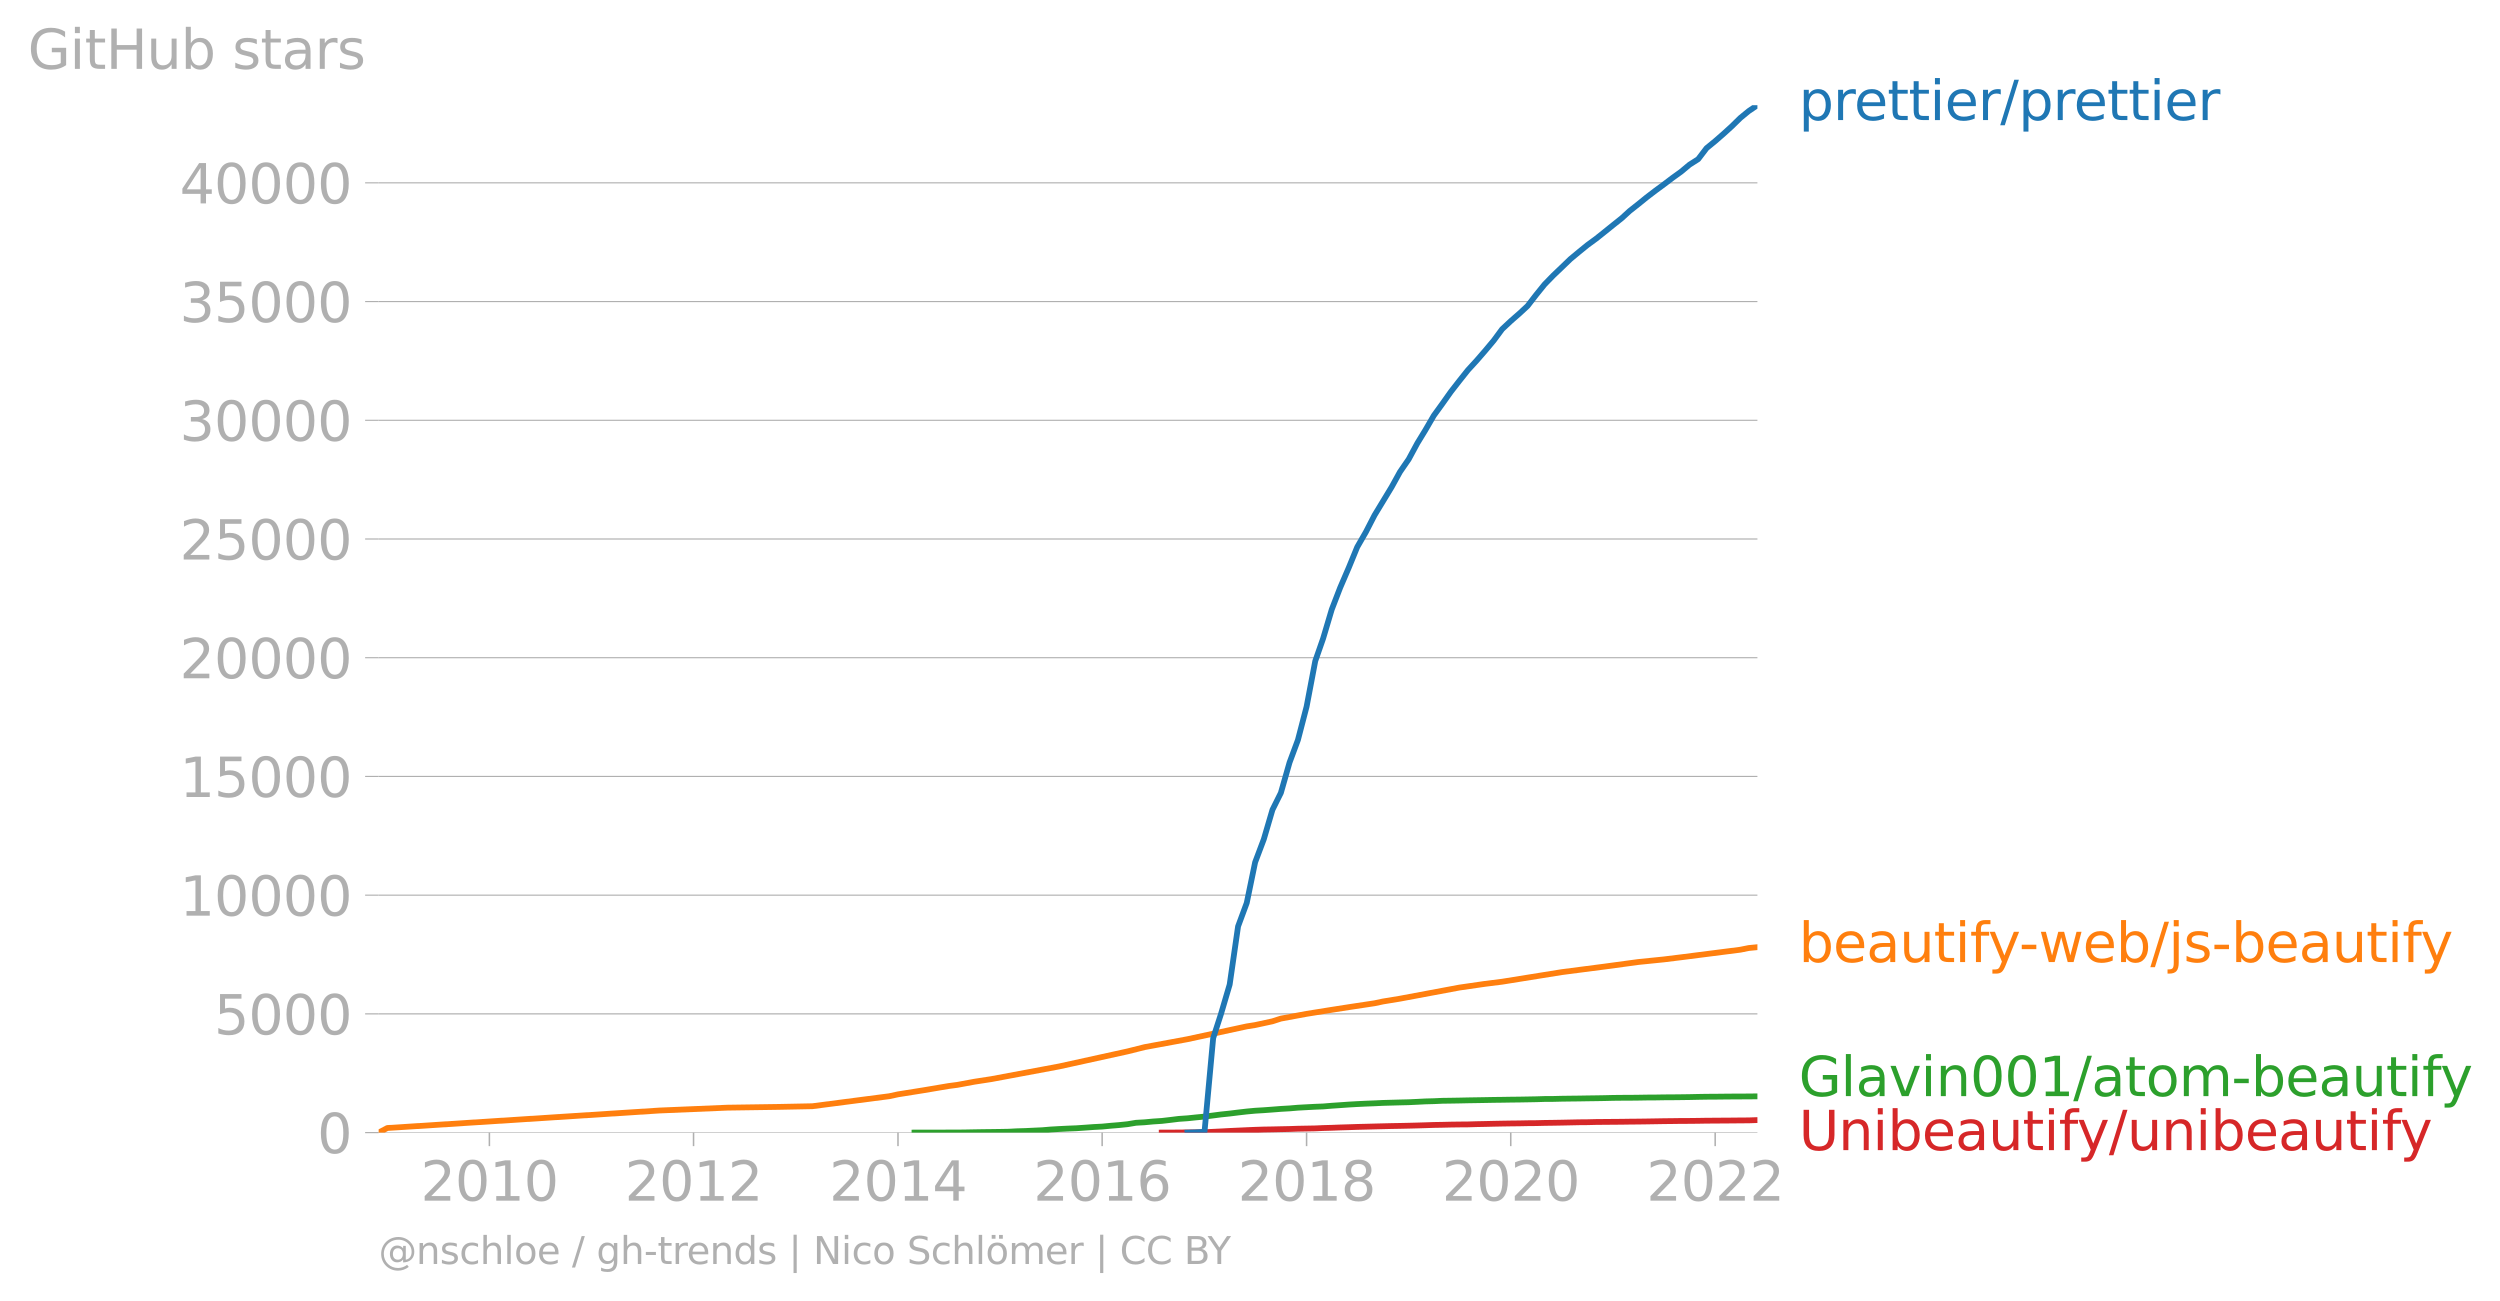 <svg xmlns:xlink="http://www.w3.org/1999/xlink" width="863.378" height="449.178" viewBox="0 0 647.534 336.883" xmlns="http://www.w3.org/2000/svg"><defs><style>*{stroke-linejoin:round;stroke-linecap:butt}</style></defs><g id="figure_1"><path d="M0 336.883h647.534V0H0v336.883z" style="fill:none" id="patch_1"/><g id="axes_1"><path d="M98.073 293.356h357.12V27.244H98.073v266.112z" style="fill:none" id="patch_2"/><g id="matplotlib.axis_1"><g id="xtick_1"><g id="line2d_1"><defs><path id="m2667396c12" d="M0 0v3.5" style="stroke:#b0b0b0;stroke-width:.4"/></defs><use xlink:href="#m2667396c12" x="126.759" y="293.356" style="fill:#b0b0b0;stroke:#b0b0b0;stroke-width:.4"/></g><g style="fill:#b0b0b0" transform="matrix(.14 0 0 -.14 108.944 310.994)" id="text_1"><defs><path id="DejaVuSans-32" d="M1228 531h2203V0H469v531q359 372 979 998 621 627 780 809 303 340 423 576 121 236 121 464 0 372-261 606-261 235-680 235-297 0-627-103-329-103-704-313v638q381 153 712 231 332 78 607 78 725 0 1156-363 431-362 431-968 0-288-108-546-107-257-392-607-78-91-497-524-418-433-1181-1211z" transform="scale(.016)"/><path id="DejaVuSans-30" d="M2034 4250q-487 0-733-480-245-479-245-1442 0-959 245-1439 246-480 733-480 491 0 736 480 246 480 246 1439 0 963-246 1442-245 480-736 480zm0 500q785 0 1199-621 414-620 414-1801 0-1178-414-1799Q2819-91 2034-91q-784 0-1198 620-414 621-414 1799 0 1181 414 1801 414 621 1198 621z" transform="scale(.016)"/><path id="DejaVuSans-31" d="M794 531h1031v3560L703 3866v575l1116 225h631V531h1031V0H794v531z" transform="scale(.016)"/></defs><use xlink:href="#DejaVuSans-32"/><use xlink:href="#DejaVuSans-30" x="63.623"/><use xlink:href="#DejaVuSans-31" x="127.246"/><use xlink:href="#DejaVuSans-30" x="190.869"/></g></g><g id="xtick_2"><use xlink:href="#m2667396c12" x="179.638" y="293.356" style="fill:#b0b0b0;stroke:#b0b0b0;stroke-width:.4" id="line2d_2"/><g style="fill:#b0b0b0" transform="matrix(.14 0 0 -.14 161.823 310.994)" id="text_2"><use xlink:href="#DejaVuSans-32"/><use xlink:href="#DejaVuSans-30" x="63.623"/><use xlink:href="#DejaVuSans-31" x="127.246"/><use xlink:href="#DejaVuSans-32" x="190.869"/></g></g><g id="xtick_3"><use xlink:href="#m2667396c12" x="232.591" y="293.356" style="fill:#b0b0b0;stroke:#b0b0b0;stroke-width:.4" id="line2d_3"/><g style="fill:#b0b0b0" transform="matrix(.14 0 0 -.14 214.776 310.994)" id="text_3"><defs><path id="DejaVuSans-34" d="M2419 4116 825 1625h1594v2491zm-166 550h794V1625h666v-525h-666V0h-628v1100H313v609l1940 2957z" transform="scale(.016)"/></defs><use xlink:href="#DejaVuSans-32"/><use xlink:href="#DejaVuSans-30" x="63.623"/><use xlink:href="#DejaVuSans-31" x="127.246"/><use xlink:href="#DejaVuSans-34" x="190.869"/></g></g><g id="xtick_4"><use xlink:href="#m2667396c12" x="285.471" y="293.356" style="fill:#b0b0b0;stroke:#b0b0b0;stroke-width:.4" id="line2d_4"/><g style="fill:#b0b0b0" transform="matrix(.14 0 0 -.14 267.656 310.994)" id="text_4"><defs><path id="DejaVuSans-36" d="M2113 2584q-425 0-674-291-248-290-248-796 0-503 248-796 249-292 674-292t673 292q248 293 248 796 0 506-248 796-248 291-673 291zm1253 1979v-575q-238 112-480 171-242 60-480 60-625 0-955-422-329-422-376-1275 184 272 462 417 279 145 613 145 703 0 1111-427 408-426 408-1160 0-719-425-1154Q2819-91 2113-91q-810 0-1238 620-428 621-428 1799 0 1106 525 1764t1409 658q238 0 480-47t505-140z" transform="scale(.016)"/></defs><use xlink:href="#DejaVuSans-32"/><use xlink:href="#DejaVuSans-30" x="63.623"/><use xlink:href="#DejaVuSans-31" x="127.246"/><use xlink:href="#DejaVuSans-36" x="190.869"/></g></g><g id="xtick_5"><use xlink:href="#m2667396c12" x="338.423" y="293.356" style="fill:#b0b0b0;stroke:#b0b0b0;stroke-width:.4" id="line2d_5"/><g style="fill:#b0b0b0" transform="matrix(.14 0 0 -.14 320.608 310.994)" id="text_5"><defs><path id="DejaVuSans-38" d="M2034 2216q-450 0-708-241-257-241-257-662 0-422 257-663 258-241 708-241t709 242q260 243 260 662 0 421-258 662-257 241-711 241zm-631 268q-406 100-633 378-226 279-226 679 0 559 398 884 399 325 1092 325 697 0 1094-325t397-884q0-400-227-679-226-278-629-378 456-106 710-416 255-309 255-755 0-679-414-1042Q2806-91 2034-91q-771 0-1186 362-414 363-414 1042 0 446 256 755 257 310 713 416zm-231 997q0-362 226-565 227-203 636-203 407 0 636 203 230 203 230 565 0 363-230 566-229 203-636 203-409 0-636-203-226-203-226-566z" transform="scale(.016)"/></defs><use xlink:href="#DejaVuSans-32"/><use xlink:href="#DejaVuSans-30" x="63.623"/><use xlink:href="#DejaVuSans-31" x="127.246"/><use xlink:href="#DejaVuSans-38" x="190.869"/></g></g><g id="xtick_6"><use xlink:href="#m2667396c12" x="391.303" y="293.356" style="fill:#b0b0b0;stroke:#b0b0b0;stroke-width:.4" id="line2d_6"/><g style="fill:#b0b0b0" transform="matrix(.14 0 0 -.14 373.488 310.994)" id="text_6"><use xlink:href="#DejaVuSans-32"/><use xlink:href="#DejaVuSans-30" x="63.623"/><use xlink:href="#DejaVuSans-32" x="127.246"/><use xlink:href="#DejaVuSans-30" x="190.869"/></g></g><g id="xtick_7"><use xlink:href="#m2667396c12" x="444.255" y="293.356" style="fill:#b0b0b0;stroke:#b0b0b0;stroke-width:.4" id="line2d_7"/><g style="fill:#b0b0b0" transform="matrix(.14 0 0 -.14 426.44 310.994)" id="text_7"><use xlink:href="#DejaVuSans-32"/><use xlink:href="#DejaVuSans-30" x="63.623"/><use xlink:href="#DejaVuSans-32" x="127.246"/><use xlink:href="#DejaVuSans-32" x="190.869"/></g></g></g><g id="matplotlib.axis_2"><g id="ytick_1"><path d="M98.073 293.356h357.12" clip-path="url(#p5911ba4e85)" style="fill:none;stroke:#b0b0b0;stroke-width:.3;stroke-linecap:square" id="line2d_8"/><g id="line2d_9"><defs><path id="mda0586df03" d="M0 0h-3.5" style="stroke:#b0b0b0;stroke-width:.3"/></defs><use xlink:href="#mda0586df03" x="98.073" y="293.356" style="fill:#b0b0b0;stroke:#b0b0b0;stroke-width:.3"/></g><use xlink:href="#DejaVuSans-30" style="fill:#b0b0b0" transform="matrix(.14 0 0 -.14 82.166 298.675)" id="text_8"/></g><g id="ytick_2"><path d="M98.073 262.607h357.12" clip-path="url(#p5911ba4e85)" style="fill:none;stroke:#b0b0b0;stroke-width:.3;stroke-linecap:square" id="line2d_10"/><use xlink:href="#mda0586df03" x="98.073" y="262.607" style="fill:#b0b0b0;stroke:#b0b0b0;stroke-width:.3" id="line2d_11"/><g style="fill:#b0b0b0" transform="matrix(.14 0 0 -.14 55.443 267.926)" id="text_9"><defs><path id="DejaVuSans-35" d="M691 4666h2478v-532H1269V2991q137 47 274 70 138 23 276 23 781 0 1237-428 457-428 457-1159 0-753-469-1171Q2575-91 1722-91q-294 0-599 50Q819 9 494 109v635q281-153 581-228t634-75q541 0 856 284 316 284 316 772 0 487-316 771-315 285-856 285-253 0-505-56-251-56-513-175v2344z" transform="scale(.016)"/></defs><use xlink:href="#DejaVuSans-35"/><use xlink:href="#DejaVuSans-30" x="63.623"/><use xlink:href="#DejaVuSans-30" x="127.246"/><use xlink:href="#DejaVuSans-30" x="190.869"/></g></g><g id="ytick_3"><path d="M98.073 231.857h357.12" clip-path="url(#p5911ba4e85)" style="fill:none;stroke:#b0b0b0;stroke-width:.3;stroke-linecap:square" id="line2d_12"/><use xlink:href="#mda0586df03" x="98.073" y="231.857" style="fill:#b0b0b0;stroke:#b0b0b0;stroke-width:.3" id="line2d_13"/><g style="fill:#b0b0b0" transform="matrix(.14 0 0 -.14 46.536 237.176)" id="text_10"><use xlink:href="#DejaVuSans-31"/><use xlink:href="#DejaVuSans-30" x="63.623"/><use xlink:href="#DejaVuSans-30" x="127.246"/><use xlink:href="#DejaVuSans-30" x="190.869"/><use xlink:href="#DejaVuSans-30" x="254.492"/></g></g><g id="ytick_4"><path d="M98.073 201.108h357.12" clip-path="url(#p5911ba4e85)" style="fill:none;stroke:#b0b0b0;stroke-width:.3;stroke-linecap:square" id="line2d_14"/><use xlink:href="#mda0586df03" x="98.073" y="201.108" style="fill:#b0b0b0;stroke:#b0b0b0;stroke-width:.3" id="line2d_15"/><g style="fill:#b0b0b0" transform="matrix(.14 0 0 -.14 46.536 206.427)" id="text_11"><use xlink:href="#DejaVuSans-31"/><use xlink:href="#DejaVuSans-35" x="63.623"/><use xlink:href="#DejaVuSans-30" x="127.246"/><use xlink:href="#DejaVuSans-30" x="190.869"/><use xlink:href="#DejaVuSans-30" x="254.492"/></g></g><g id="ytick_5"><path d="M98.073 170.358h357.12" clip-path="url(#p5911ba4e85)" style="fill:none;stroke:#b0b0b0;stroke-width:.3;stroke-linecap:square" id="line2d_16"/><use xlink:href="#mda0586df03" x="98.073" y="170.358" style="fill:#b0b0b0;stroke:#b0b0b0;stroke-width:.3" id="line2d_17"/><g style="fill:#b0b0b0" transform="matrix(.14 0 0 -.14 46.536 175.677)" id="text_12"><use xlink:href="#DejaVuSans-32"/><use xlink:href="#DejaVuSans-30" x="63.623"/><use xlink:href="#DejaVuSans-30" x="127.246"/><use xlink:href="#DejaVuSans-30" x="190.869"/><use xlink:href="#DejaVuSans-30" x="254.492"/></g></g><g id="ytick_6"><path d="M98.073 139.609h357.12" clip-path="url(#p5911ba4e85)" style="fill:none;stroke:#b0b0b0;stroke-width:.3;stroke-linecap:square" id="line2d_18"/><use xlink:href="#mda0586df03" x="98.073" y="139.609" style="fill:#b0b0b0;stroke:#b0b0b0;stroke-width:.3" id="line2d_19"/><g style="fill:#b0b0b0" transform="matrix(.14 0 0 -.14 46.536 144.928)" id="text_13"><use xlink:href="#DejaVuSans-32"/><use xlink:href="#DejaVuSans-35" x="63.623"/><use xlink:href="#DejaVuSans-30" x="127.246"/><use xlink:href="#DejaVuSans-30" x="190.869"/><use xlink:href="#DejaVuSans-30" x="254.492"/></g></g><g id="ytick_7"><path d="M98.073 108.86h357.12" clip-path="url(#p5911ba4e85)" style="fill:none;stroke:#b0b0b0;stroke-width:.3;stroke-linecap:square" id="line2d_20"/><use xlink:href="#mda0586df03" x="98.073" y="108.859" style="fill:#b0b0b0;stroke:#b0b0b0;stroke-width:.3" id="line2d_21"/><g style="fill:#b0b0b0" transform="matrix(.14 0 0 -.14 46.536 114.178)" id="text_14"><defs><path id="DejaVuSans-33" d="M2597 2516q453-97 707-404 255-306 255-756 0-690-475-1069Q2609-91 1734-91q-293 0-604 58T488 141v609q262-153 574-231 313-78 654-78 593 0 904 234t311 681q0 413-289 645-289 233-804 233h-544v519h569q465 0 712 186t247 536q0 359-255 551-254 193-729 193-260 0-557-57-297-56-653-174v562q360 100 674 150t592 50q719 0 1137-327 419-326 419-882 0-388-222-655t-631-370z" transform="scale(.016)"/></defs><use xlink:href="#DejaVuSans-33"/><use xlink:href="#DejaVuSans-30" x="63.623"/><use xlink:href="#DejaVuSans-30" x="127.246"/><use xlink:href="#DejaVuSans-30" x="190.869"/><use xlink:href="#DejaVuSans-30" x="254.492"/></g></g><g id="ytick_8"><path d="M98.073 78.11h357.12" clip-path="url(#p5911ba4e85)" style="fill:none;stroke:#b0b0b0;stroke-width:.3;stroke-linecap:square" id="line2d_22"/><use xlink:href="#mda0586df03" x="98.073" y="78.11" style="fill:#b0b0b0;stroke:#b0b0b0;stroke-width:.3" id="line2d_23"/><g style="fill:#b0b0b0" transform="matrix(.14 0 0 -.14 46.536 83.429)" id="text_15"><use xlink:href="#DejaVuSans-33"/><use xlink:href="#DejaVuSans-35" x="63.623"/><use xlink:href="#DejaVuSans-30" x="127.246"/><use xlink:href="#DejaVuSans-30" x="190.869"/><use xlink:href="#DejaVuSans-30" x="254.492"/></g></g><g id="ytick_9"><path d="M98.073 47.36h357.12" clip-path="url(#p5911ba4e85)" style="fill:none;stroke:#b0b0b0;stroke-width:.3;stroke-linecap:square" id="line2d_24"/><use xlink:href="#mda0586df03" x="98.073" y="47.361" style="fill:#b0b0b0;stroke:#b0b0b0;stroke-width:.3" id="line2d_25"/><g style="fill:#b0b0b0" transform="matrix(.14 0 0 -.14 46.536 52.68)" id="text_16"><use xlink:href="#DejaVuSans-34"/><use xlink:href="#DejaVuSans-30" x="63.623"/><use xlink:href="#DejaVuSans-30" x="127.246"/><use xlink:href="#DejaVuSans-30" x="190.869"/><use xlink:href="#DejaVuSans-30" x="254.492"/></g></g><g style="fill:#b0b0b0" transform="matrix(.14 0 0 -.14 7.2 17.838)" id="text_17"><defs><path id="DejaVuSans-47" d="M3809 666v1253H2778v519h1656V434q-365-259-806-392-440-133-940-133-1094 0-1712 639-617 640-617 1780 0 1144 617 1783 618 639 1712 639 456 0 867-113 411-112 758-331v-672q-350 297-744 447t-828 150q-857 0-1287-478-429-478-429-1425 0-944 429-1422 430-478 1287-478 334 0 596 58 263 58 472 180z" transform="scale(.016)"/><path id="DejaVuSans-69" d="M603 3500h575V0H603v3500zm0 1363h575v-729H603v729z" transform="scale(.016)"/><path id="DejaVuSans-74" d="M1172 4494v-994h1184v-447H1172V1153q0-428 117-550t477-122h590V0h-590q-666 0-919 248-253 249-253 905v1900H172v447h422v994h578z" transform="scale(.016)"/><path id="DejaVuSans-48" d="M628 4666h631V2753h2294v1913h631V0h-631v2222H1259V0H628v4666z" transform="scale(.016)"/><path id="DejaVuSans-75" d="M544 1381v2119h575V1403q0-497 193-746 194-248 582-248 465 0 735 297 271 297 271 810v1984h575V0h-575v538q-209-319-486-474-276-155-642-155-603 0-916 375-312 375-312 1097zm1447 2203z" transform="scale(.016)"/><path id="DejaVuSans-62" d="M3116 1747q0 634-261 995t-717 361q-457 0-718-361t-261-995q0-634 261-995t718-361q456 0 717 361t261 995zM1159 2969q182 312 458 463 277 152 661 152 638 0 1036-506 399-506 399-1331T3314 415Q2916-91 2278-91q-384 0-661 152-276 152-458 464V0H581v4863h578V2969z" transform="scale(.016)"/><path id="DejaVuSans-73" d="M2834 3397v-544q-243 125-506 187-262 63-544 63-428 0-642-131t-214-394q0-200 153-314t616-217l197-44q612-131 870-370t258-667q0-488-386-773Q2250-91 1575-91q-281 0-586 55T347 128v594q319-166 628-249 309-82 613-82 406 0 624 139 219 139 219 392 0 234-158 359-157 125-692 241l-200 47q-534 112-772 345-237 233-237 639 0 494 350 762 350 269 994 269 318 0 599-47 282-46 519-140z" transform="scale(.016)"/><path id="DejaVuSans-61" d="M2194 1759q-697 0-966-159t-269-544q0-306 202-486 202-179 548-179 479 0 768 339t289 901v128h-572zm1147 238V0h-575v531q-197-318-491-470T1556-91q-537 0-855 302-317 302-317 808 0 590 395 890 396 300 1180 300h807v57q0 397-261 614t-733 217q-300 0-585-72-284-72-546-216v532q315 122 612 182 297 61 578 61 760 0 1135-394 375-393 375-1193z" transform="scale(.016)"/><path id="DejaVuSans-72" d="M2631 2963q-97 56-211 82-114 27-251 27-488 0-749-317t-261-911V0H581v3500h578v-544q182 319 472 473 291 155 707 155 59 0 131-8 72-7 159-23l3-590z" transform="scale(.016)"/></defs><use xlink:href="#DejaVuSans-47"/><use xlink:href="#DejaVuSans-69" x="77.49"/><use xlink:href="#DejaVuSans-74" x="105.273"/><use xlink:href="#DejaVuSans-48" x="144.482"/><use xlink:href="#DejaVuSans-75" x="219.678"/><use xlink:href="#DejaVuSans-62" x="283.057"/><use xlink:href="#DejaVuSans-20" x="346.533"/><use xlink:href="#DejaVuSans-73" x="378.32"/><use xlink:href="#DejaVuSans-74" x="430.42"/><use xlink:href="#DejaVuSans-61" x="469.629"/><use xlink:href="#DejaVuSans-72" x="530.908"/><use xlink:href="#DejaVuSans-73" x="572.021"/></g></g><path d="m300.9 293.356 2.245-.006 2.174-.018 2.245-.019 2.173-.024 2.246-.031 2.246-.105 2.028-.098 2.245-.123 2.174-.098 2.245-.105 2.173-.092 2.246-.074 2.245-.037 2.174-.05 2.245-.048 2.173-.074 2.246-.043 2.245-.043 2.029-.093 2.245-.061 2.173-.086 2.246-.068 2.173-.074 2.246-.055 2.245-.061 2.173-.056 2.246-.055 2.173-.037 2.246-.05 2.245-.06 2.029-.062 2.245-.074 2.173-.037 2.246-.055 2.173-.031 2.246-.018 2.245-.068 2.173-.043 2.246-.055 2.173-.044 2.246-.036 2.245-.025 2.101-.043 2.246-.019 2.173-.055 2.245-.03 2.173-.038 2.246-.049 2.246-.049 2.173-.018 2.245-.056 2.173-.018 2.246-.019 2.246-.018 2.028-.03 2.245-.02 2.174-.03 2.245-.037 2.173-.037 2.246-.024 2.246-.031 2.173-.006 2.245-.025 2.173-.037 2.246-.012 2.246-.019 2.028-.012 2.245-.024 2.174-.013 2.245-.08" clip-path="url(#p5911ba4e85)" style="fill:none;stroke:#d62728;stroke-width:1.5;stroke-linecap:square" id="line2d_26"/><path d="m236.865 293.356 2.245-.006h2.173l2.246-.006 2.173-.006h2.246l2.245-.03 2.173-.044 2.246-.037 2.173-.024 2.246-.031 2.245-.043 2.029-.111 2.245-.068 2.173-.104 2.246-.105 2.173-.184 2.246-.13 2.245-.11 2.173-.086 2.246-.154 2.173-.16 2.246-.117 2.245-.215 2.1-.172 2.246-.234 2.174-.363 2.245-.129 2.173-.203 2.246-.147 2.245-.259 2.174-.27 2.245-.154 2.173-.228 2.246-.215 2.246-.289 2.028-.264 2.245-.234 2.174-.27 2.245-.259 2.173-.203 2.246-.135 2.245-.166 2.174-.172 2.245-.13 2.173-.184 2.246-.123 2.245-.117 2.029-.08 2.245-.184 2.173-.148 2.246-.16 2.173-.123 2.246-.11 2.245-.087 2.173-.104 2.246-.062 2.173-.061 2.246-.055 2.245-.105 2.029-.105 2.245-.061 2.173-.098 2.246-.031 2.173-.037 2.246-.05 2.245-.036 2.173-.037 2.246-.043 2.173-.025 2.246-.037 2.245-.024 2.101-.037 2.246-.043 2.173-.068 2.245-.012 2.173-.055 2.246-.031 2.246-.025 2.173-.037 2.245-.03 2.173-.037 2.246-.056 2.246-.024 2.028-.006 2.245-.025 2.174-.037 2.245-.012 2.173-.037 2.246-.012 2.246-.025 2.173-.03 2.245-.05 2.173-.037 2.246-.012 2.246-.025 2.028-.018 2.245-.013 2.174-.006 2.245-.03" clip-path="url(#p5911ba4e85)" style="fill:none;stroke:#2ca02c;stroke-width:1.5;stroke-linecap:square" id="line2d_27"/><path d="m98.073 293.356 2.246-1.187 70.482-4.532 17.602-.738 13.33-.197 8.692-.178 19.92-2.59 2.246-.485 6.52-1.04 6.591-1.113 2.246-.295 4.418-.818 4.42-.682 17.602-3.29 17.674-3.887 4.42-1.107 11.082-2.048 15.357-3.321 2.173-.345 4.491-.971 2.174-.701 6.664-1.23 6.52-1.046 4.418-.689 6.664-1.008 2.173-.461 4.42-.726 15.356-2.872 6.664-.966 4.42-.553 15.428-2.479 11.083-1.439 8.765-1.187 6.592-.67 4.492-.553 15.356-1.962 2.174-.437 2.245-.221h0" clip-path="url(#p5911ba4e85)" style="fill:none;stroke:#ff7f0e;stroke-width:1.5;stroke-linecap:square" id="line2d_28"/><g style="fill:#1f77b4" transform="matrix(.14 0 0 -.14 465.907 31.107)" id="text_18"><defs><path id="DejaVuSans-70" d="M1159 525v-1856H581v4831h578v-531q182 312 458 463 277 152 661 152 638 0 1036-506 399-506 399-1331T3314 415Q2916-91 2278-91q-384 0-661 152-276 152-458 464zm1957 1222q0 634-261 995t-717 361q-457 0-718-361t-261-995q0-634 261-995t718-361q456 0 717 361t261 995z" transform="scale(.016)"/><path id="DejaVuSans-65" d="M3597 1894v-281H953q38-594 358-905t892-311q331 0 642 81t618 244V178Q3153 47 2828-22t-659-69q-838 0-1327 487-489 488-489 1320 0 859 464 1363 464 505 1252 505 706 0 1117-455 411-454 411-1235zm-575 169q-6 471-264 752-258 282-683 282-481 0-770-272t-333-766l2050 4z" transform="scale(.016)"/><path id="DejaVuSans-2f" d="M1625 4666h531L531-594H0l1625 5260z" transform="scale(.016)"/></defs><use xlink:href="#DejaVuSans-70"/><use xlink:href="#DejaVuSans-72" x="63.477"/><use xlink:href="#DejaVuSans-65" x="102.34"/><use xlink:href="#DejaVuSans-74" x="163.863"/><use xlink:href="#DejaVuSans-74" x="203.072"/><use xlink:href="#DejaVuSans-69" x="242.281"/><use xlink:href="#DejaVuSans-65" x="270.064"/><use xlink:href="#DejaVuSans-72" x="331.588"/><use xlink:href="#DejaVuSans-2f" x="372.701"/><use xlink:href="#DejaVuSans-70" x="406.393"/><use xlink:href="#DejaVuSans-72" x="469.869"/><use xlink:href="#DejaVuSans-65" x="508.732"/><use xlink:href="#DejaVuSans-74" x="570.256"/><use xlink:href="#DejaVuSans-74" x="609.465"/><use xlink:href="#DejaVuSans-69" x="648.674"/><use xlink:href="#DejaVuSans-65" x="676.457"/><use xlink:href="#DejaVuSans-72" x="737.98"/></g><g style="fill:#ff7f0e" transform="matrix(.14 0 0 -.14 465.907 249.195)" id="text_19"><defs><path id="DejaVuSans-66" d="M2375 4863v-479h-550q-309 0-430-125-120-125-120-450v-309h947v-447h-947V0H697v3053H147v447h550v244q0 584 272 851 272 268 862 268h544z" transform="scale(.016)"/><path id="DejaVuSans-79" d="M2059-325q-243-625-475-815-231-191-618-191H506v481h338q237 0 368 113 132 112 291 531l103 262L191 3500h609L1894 763l1094 2737h609L2059-325z" transform="scale(.016)"/><path id="DejaVuSans-2d" d="M313 2009h1684v-512H313v512z" transform="scale(.016)"/><path id="DejaVuSans-77" d="M269 3500h575l719-2731 715 2731h678l719-2731 716 2731h575L4050 0h-678l-753 2869L1863 0h-679L269 3500z" transform="scale(.016)"/><path id="DejaVuSans-6a" d="M603 3500h575V-63q0-668-255-968-254-300-820-300h-219v487H38q328 0 446 152Q603-541 603-63v3563zm0 1363h575v-729H603v729z" transform="scale(.016)"/></defs><use xlink:href="#DejaVuSans-62"/><use xlink:href="#DejaVuSans-65" x="63.477"/><use xlink:href="#DejaVuSans-61" x="125"/><use xlink:href="#DejaVuSans-75" x="186.279"/><use xlink:href="#DejaVuSans-74" x="249.658"/><use xlink:href="#DejaVuSans-69" x="288.867"/><use xlink:href="#DejaVuSans-66" x="316.65"/><use xlink:href="#DejaVuSans-79" x="350.105"/><use xlink:href="#DejaVuSans-2d" x="407.535"/><use xlink:href="#DejaVuSans-77" x="443.619"/><use xlink:href="#DejaVuSans-65" x="525.406"/><use xlink:href="#DejaVuSans-62" x="586.93"/><use xlink:href="#DejaVuSans-2f" x="650.406"/><use xlink:href="#DejaVuSans-6a" x="684.098"/><use xlink:href="#DejaVuSans-73" x="711.881"/><use xlink:href="#DejaVuSans-2d" x="763.98"/><use xlink:href="#DejaVuSans-62" x="800.064"/><use xlink:href="#DejaVuSans-65" x="863.541"/><use xlink:href="#DejaVuSans-61" x="925.064"/><use xlink:href="#DejaVuSans-75" x="986.344"/><use xlink:href="#DejaVuSans-74" x="1049.723"/><use xlink:href="#DejaVuSans-69" x="1088.932"/><use xlink:href="#DejaVuSans-66" x="1116.715"/><use xlink:href="#DejaVuSans-79" x="1150.17"/></g><g style="fill:#2ca02c" transform="matrix(.14 0 0 -.14 465.907 283.907)" id="text_20"><defs><path id="DejaVuSans-6c" d="M603 4863h575V0H603v4863z" transform="scale(.016)"/><path id="DejaVuSans-76" d="M191 3500h609L1894 563l1094 2937h609L2284 0h-781L191 3500z" transform="scale(.016)"/><path id="DejaVuSans-6e" d="M3513 2113V0h-575v2094q0 497-194 743-194 247-581 247-466 0-735-297-269-296-269-809V0H581v3500h578v-544q207 316 486 472 280 156 646 156 603 0 912-373 310-373 310-1098z" transform="scale(.016)"/><path id="DejaVuSans-6f" d="M1959 3097q-462 0-731-361t-269-989q0-628 267-989 268-361 733-361 460 0 728 362 269 363 269 988 0 622-269 986-268 364-728 364zm0 487q750 0 1178-488 429-487 429-1349 0-859-429-1349Q2709-91 1959-91q-753 0-1180 489-426 490-426 1349 0 862 426 1349 427 488 1180 488z" transform="scale(.016)"/><path id="DejaVuSans-6d" d="M3328 2828q216 388 516 572t706 184q547 0 844-383 297-382 297-1088V0h-578v2094q0 503-179 746-178 244-543 244-447 0-707-297-259-296-259-809V0h-578v2094q0 506-178 748t-550 242q-441 0-701-298-259-298-259-808V0H581v3500h578v-544q197 322 472 475t653 153q382 0 649-194 267-193 395-562z" transform="scale(.016)"/></defs><use xlink:href="#DejaVuSans-47"/><use xlink:href="#DejaVuSans-6c" x="77.49"/><use xlink:href="#DejaVuSans-61" x="105.273"/><use xlink:href="#DejaVuSans-76" x="166.553"/><use xlink:href="#DejaVuSans-69" x="225.732"/><use xlink:href="#DejaVuSans-6e" x="253.516"/><use xlink:href="#DejaVuSans-30" x="316.895"/><use xlink:href="#DejaVuSans-30" x="380.518"/><use xlink:href="#DejaVuSans-31" x="444.141"/><use xlink:href="#DejaVuSans-2f" x="507.764"/><use xlink:href="#DejaVuSans-61" x="541.455"/><use xlink:href="#DejaVuSans-74" x="602.734"/><use xlink:href="#DejaVuSans-6f" x="641.943"/><use xlink:href="#DejaVuSans-6d" x="703.125"/><use xlink:href="#DejaVuSans-2d" x="800.537"/><use xlink:href="#DejaVuSans-62" x="836.621"/><use xlink:href="#DejaVuSans-65" x="900.098"/><use xlink:href="#DejaVuSans-61" x="961.621"/><use xlink:href="#DejaVuSans-75" x="1022.9"/><use xlink:href="#DejaVuSans-74" x="1086.279"/><use xlink:href="#DejaVuSans-69" x="1125.488"/><use xlink:href="#DejaVuSans-66" x="1153.271"/><use xlink:href="#DejaVuSans-79" x="1186.727"/></g><g style="fill:#d62728" transform="matrix(.14 0 0 -.14 465.907 297.907)" id="text_21"><defs><path id="DejaVuSans-55" d="M556 4666h635V1831q0-750 271-1080 272-329 882-329 606 0 878 329 272 330 272 1080v2835h634V1753q0-912-452-1378Q3225-91 2344-91q-885 0-1337 466-451 466-451 1378v2913z" transform="scale(.016)"/></defs><use xlink:href="#DejaVuSans-55"/><use xlink:href="#DejaVuSans-6e" x="73.193"/><use xlink:href="#DejaVuSans-69" x="136.572"/><use xlink:href="#DejaVuSans-62" x="164.355"/><use xlink:href="#DejaVuSans-65" x="227.832"/><use xlink:href="#DejaVuSans-61" x="289.355"/><use xlink:href="#DejaVuSans-75" x="350.635"/><use xlink:href="#DejaVuSans-74" x="414.014"/><use xlink:href="#DejaVuSans-69" x="453.223"/><use xlink:href="#DejaVuSans-66" x="481.006"/><use xlink:href="#DejaVuSans-79" x="514.461"/><use xlink:href="#DejaVuSans-2f" x="573.641"/><use xlink:href="#DejaVuSans-75" x="607.332"/><use xlink:href="#DejaVuSans-6e" x="670.711"/><use xlink:href="#DejaVuSans-69" x="734.09"/><use xlink:href="#DejaVuSans-62" x="761.873"/><use xlink:href="#DejaVuSans-65" x="825.35"/><use xlink:href="#DejaVuSans-61" x="886.873"/><use xlink:href="#DejaVuSans-75" x="948.152"/><use xlink:href="#DejaVuSans-74" x="1011.531"/><use xlink:href="#DejaVuSans-69" x="1050.74"/><use xlink:href="#DejaVuSans-66" x="1078.523"/><use xlink:href="#DejaVuSans-79" x="1111.979"/></g><g style="fill:#b0b0b0" transform="matrix(.097 0 0 -.097 98.073 327.393)" id="text_22"><defs><path id="DejaVuSans-40" d="M2381 1678q0-447 222-702 222-254 610-254 384 0 604 256 221 256 221 700 0 438-225 695-225 258-607 258-378 0-602-256-223-256-223-697zm1703-934q-187-241-429-355t-564-114q-538 0-874 389t-336 1014q0 625 337 1015 338 391 873 391 322 0 565-117 244-117 428-354v409h447V722q457 69 714 417 258 349 258 902 0 334-99 628-98 294-298 544-325 409-792 626t-1017 217q-384 0-738-102-353-101-653-301-490-319-767-836-276-517-276-1120 0-497 179-932 180-434 521-765 328-325 759-495 431-171 922-171 403 0 792 136t714 389l281-347q-390-303-851-464t-936-161q-578 0-1091 205-512 205-912 595Q841 78 631 592q-209 514-209 1105 0 569 212 1084 213 516 607 907 403 396 931 607t1119 211q662 0 1229-272 568-271 952-771 234-307 357-666 124-359 124-744 0-822-497-1297T4084 263v481z" transform="scale(.016)"/><path id="DejaVuSans-63" d="M3122 3366v-538q-244 135-489 202t-495 67q-560 0-870-355-309-354-309-995t309-996q310-354 870-354 250 0 495 67t489 202V134Q2881 22 2623-34q-257-57-548-57-791 0-1257 497-465 497-465 1341 0 856 470 1346 471 491 1290 491 265 0 518-55 253-54 491-163z" transform="scale(.016)"/><path id="DejaVuSans-68" d="M3513 2113V0h-575v2094q0 497-194 743-194 247-581 247-466 0-735-297-269-296-269-809V0H581v4863h578V2956q207 316 486 472 280 156 646 156 603 0 912-373 310-373 310-1098z" transform="scale(.016)"/><path id="DejaVuSans-67" d="M2906 1791q0 625-258 968-257 344-723 344-462 0-720-344-258-343-258-968 0-622 258-966t720-344q466 0 723 344 258 344 258 966zm575-1357q0-893-397-1329-396-436-1215-436-303 0-572 45t-522 139v559q253-137 500-202 247-66 503-66 566 0 847 295t281 892v285q-178-310-456-463T1784 0Q1141 0 747 490 353 981 353 1791q0 812 394 1302 394 491 1037 491 388 0 666-153t456-462v531h575V434z" transform="scale(.016)"/><path id="DejaVuSans-64" d="M2906 2969v1894h575V0h-575v525q-181-312-458-464-276-152-664-152-634 0-1033 506-398 507-398 1332t398 1331q399 506 1033 506 388 0 664-152 277-151 458-463zM947 1747q0-634 261-995t717-361q456 0 718 361 263 361 263 995t-263 995q-262 361-718 361t-717-361q-261-361-261-995z" transform="scale(.016)"/><path id="DejaVuSans-7c" d="M1344 4891v-6400H813v6400h531z" transform="scale(.016)"/><path id="DejaVuSans-4e" d="M628 4666h850L3547 763v3903h612V0h-850L1241 3903V0H628v4666z" transform="scale(.016)"/><path id="DejaVuSans-53" d="M3425 4513v-616q-359 172-678 256-319 85-616 85-515 0-795-200t-280-569q0-310 186-468 186-157 705-254l381-78q706-135 1042-474t336-907q0-679-455-1029Q2797-91 1919-91q-331 0-705 75-373 75-773 222v650q384-215 753-325 369-109 725-109 540 0 834 212 294 213 294 607 0 343-211 537t-692 291l-385 75q-706 140-1022 440-315 300-315 835 0 619 436 975t1201 356q329 0 669-60 341-59 697-177z" transform="scale(.016)"/><path id="DejaVuSans-f6" d="M1959 3097q-462 0-731-361t-269-989q0-628 267-989 268-361 733-361 460 0 728 362 269 363 269 988 0 622-269 986-268 364-728 364zm0 487q750 0 1178-488 429-487 429-1349 0-859-429-1349Q2709-91 1959-91q-753 0-1180 489-426 490-426 1349 0 862 426 1349 427 488 1180 488zm295 1266h634v-631h-634v631zm-1222 0h634v-631h-634v631z" transform="scale(.016)"/><path id="DejaVuSans-43" d="M4122 4306v-665q-319 297-680 443-361 147-767 147-800 0-1225-489t-425-1414q0-922 425-1411t1225-489q406 0 767 147t680 444V359q-331-225-702-338-370-112-782-112-1060 0-1670 648-609 649-609 1771 0 1125 609 1773 610 649 1670 649 418 0 788-111 371-111 696-333z" transform="scale(.016)"/><path id="DejaVuSans-42" d="M1259 2228V519h1013q509 0 754 211 246 211 246 645 0 438-246 645-245 208-754 208H1259zm0 1919V2741h935q462 0 688 173 227 174 227 530 0 353-227 528-226 175-688 175h-935zm-631 519h1613q722 0 1112-300 391-300 391-853 0-429-200-682t-588-315q466-100 724-418 258-317 258-792 0-625-425-966Q3088 0 2303 0H628v4666z" transform="scale(.016)"/><path id="DejaVuSans-59" d="M-13 4666h679l1293-1919 1285 1919h678L2272 2222V0h-634v2222L-13 4666z" transform="scale(.016)"/></defs><use xlink:href="#DejaVuSans-40"/><use xlink:href="#DejaVuSans-6e" x="100"/><use xlink:href="#DejaVuSans-73" x="163.379"/><use xlink:href="#DejaVuSans-63" x="215.479"/><use xlink:href="#DejaVuSans-68" x="270.459"/><use xlink:href="#DejaVuSans-6c" x="333.838"/><use xlink:href="#DejaVuSans-6f" x="361.621"/><use xlink:href="#DejaVuSans-65" x="422.803"/><use xlink:href="#DejaVuSans-20" x="484.326"/><use xlink:href="#DejaVuSans-2f" x="516.113"/><use xlink:href="#DejaVuSans-20" x="549.805"/><use xlink:href="#DejaVuSans-67" x="581.592"/><use xlink:href="#DejaVuSans-68" x="645.068"/><use xlink:href="#DejaVuSans-2d" x="708.447"/><use xlink:href="#DejaVuSans-74" x="744.531"/><use xlink:href="#DejaVuSans-72" x="783.74"/><use xlink:href="#DejaVuSans-65" x="822.604"/><use xlink:href="#DejaVuSans-6e" x="884.127"/><use xlink:href="#DejaVuSans-64" x="947.506"/><use xlink:href="#DejaVuSans-73" x="1010.982"/><use xlink:href="#DejaVuSans-20" x="1063.082"/><use xlink:href="#DejaVuSans-7c" x="1094.869"/><use xlink:href="#DejaVuSans-20" x="1128.561"/><use xlink:href="#DejaVuSans-4e" x="1160.348"/><use xlink:href="#DejaVuSans-69" x="1235.152"/><use xlink:href="#DejaVuSans-63" x="1262.936"/><use xlink:href="#DejaVuSans-6f" x="1317.916"/><use xlink:href="#DejaVuSans-20" x="1379.098"/><use xlink:href="#DejaVuSans-53" x="1410.885"/><use xlink:href="#DejaVuSans-63" x="1474.361"/><use xlink:href="#DejaVuSans-68" x="1529.342"/><use xlink:href="#DejaVuSans-6c" x="1592.721"/><use xlink:href="#DejaVuSans-f6" x="1620.504"/><use xlink:href="#DejaVuSans-6d" x="1681.686"/><use xlink:href="#DejaVuSans-65" x="1779.098"/><use xlink:href="#DejaVuSans-72" x="1840.621"/><use xlink:href="#DejaVuSans-20" x="1881.734"/><use xlink:href="#DejaVuSans-7c" x="1913.521"/><use xlink:href="#DejaVuSans-20" x="1947.213"/><use xlink:href="#DejaVuSans-43" x="1979"/><use xlink:href="#DejaVuSans-43" x="2048.824"/><use xlink:href="#DejaVuSans-20" x="2118.648"/><use xlink:href="#DejaVuSans-42" x="2150.436"/><use xlink:href="#DejaVuSans-59" x="2213.539"/></g><path d="m307.564 293.356 2.173-.074 2.246-.135 2.246-24.261 2.028-6.267 2.245-7.613 2.174-15.062 2.245-6.07 2.173-10.534 2.246-5.96 2.245-7.644 2.174-4.372 2.245-7.854 2.173-5.854 2.246-8.629 2.245-11.814 2.029-5.818 2.245-7.54 2.173-5.633 2.246-5.22 2.173-5.302 2.246-3.905 2.245-4.354 2.173-3.586 2.246-3.702 2.173-3.936 2.246-3.26 2.245-4.157 2.029-3.32 2.245-3.857 2.173-3 2.246-3.168 2.173-2.792 2.246-2.823 2.245-2.447 2.173-2.51 2.246-2.675 2.173-2.946 2.246-2.103 2.245-1.962 2.101-1.95 2.246-2.908 2.173-2.688 2.245-2.306 2.173-2.072 2.246-2.165 2.246-1.864 2.173-1.77 2.245-1.643 2.173-1.734 2.246-1.808 2.246-1.79 2.028-1.857 2.245-1.771 2.174-1.765 2.245-1.716 2.173-1.599 2.246-1.703 2.246-1.618 2.173-1.814 2.245-1.427 2.173-2.853 2.246-1.84 2.246-1.961 2.028-1.845 2.245-2.196 2.174-1.783 2.245-1.507" clip-path="url(#p5911ba4e85)" style="fill:none;stroke:#1f77b4;stroke-width:1.5;stroke-linecap:square" id="line2d_29"/></g></g><defs><clipPath id="p5911ba4e85"><path d="M98.073 27.244h357.12v266.112H98.073z"/></clipPath></defs></svg>